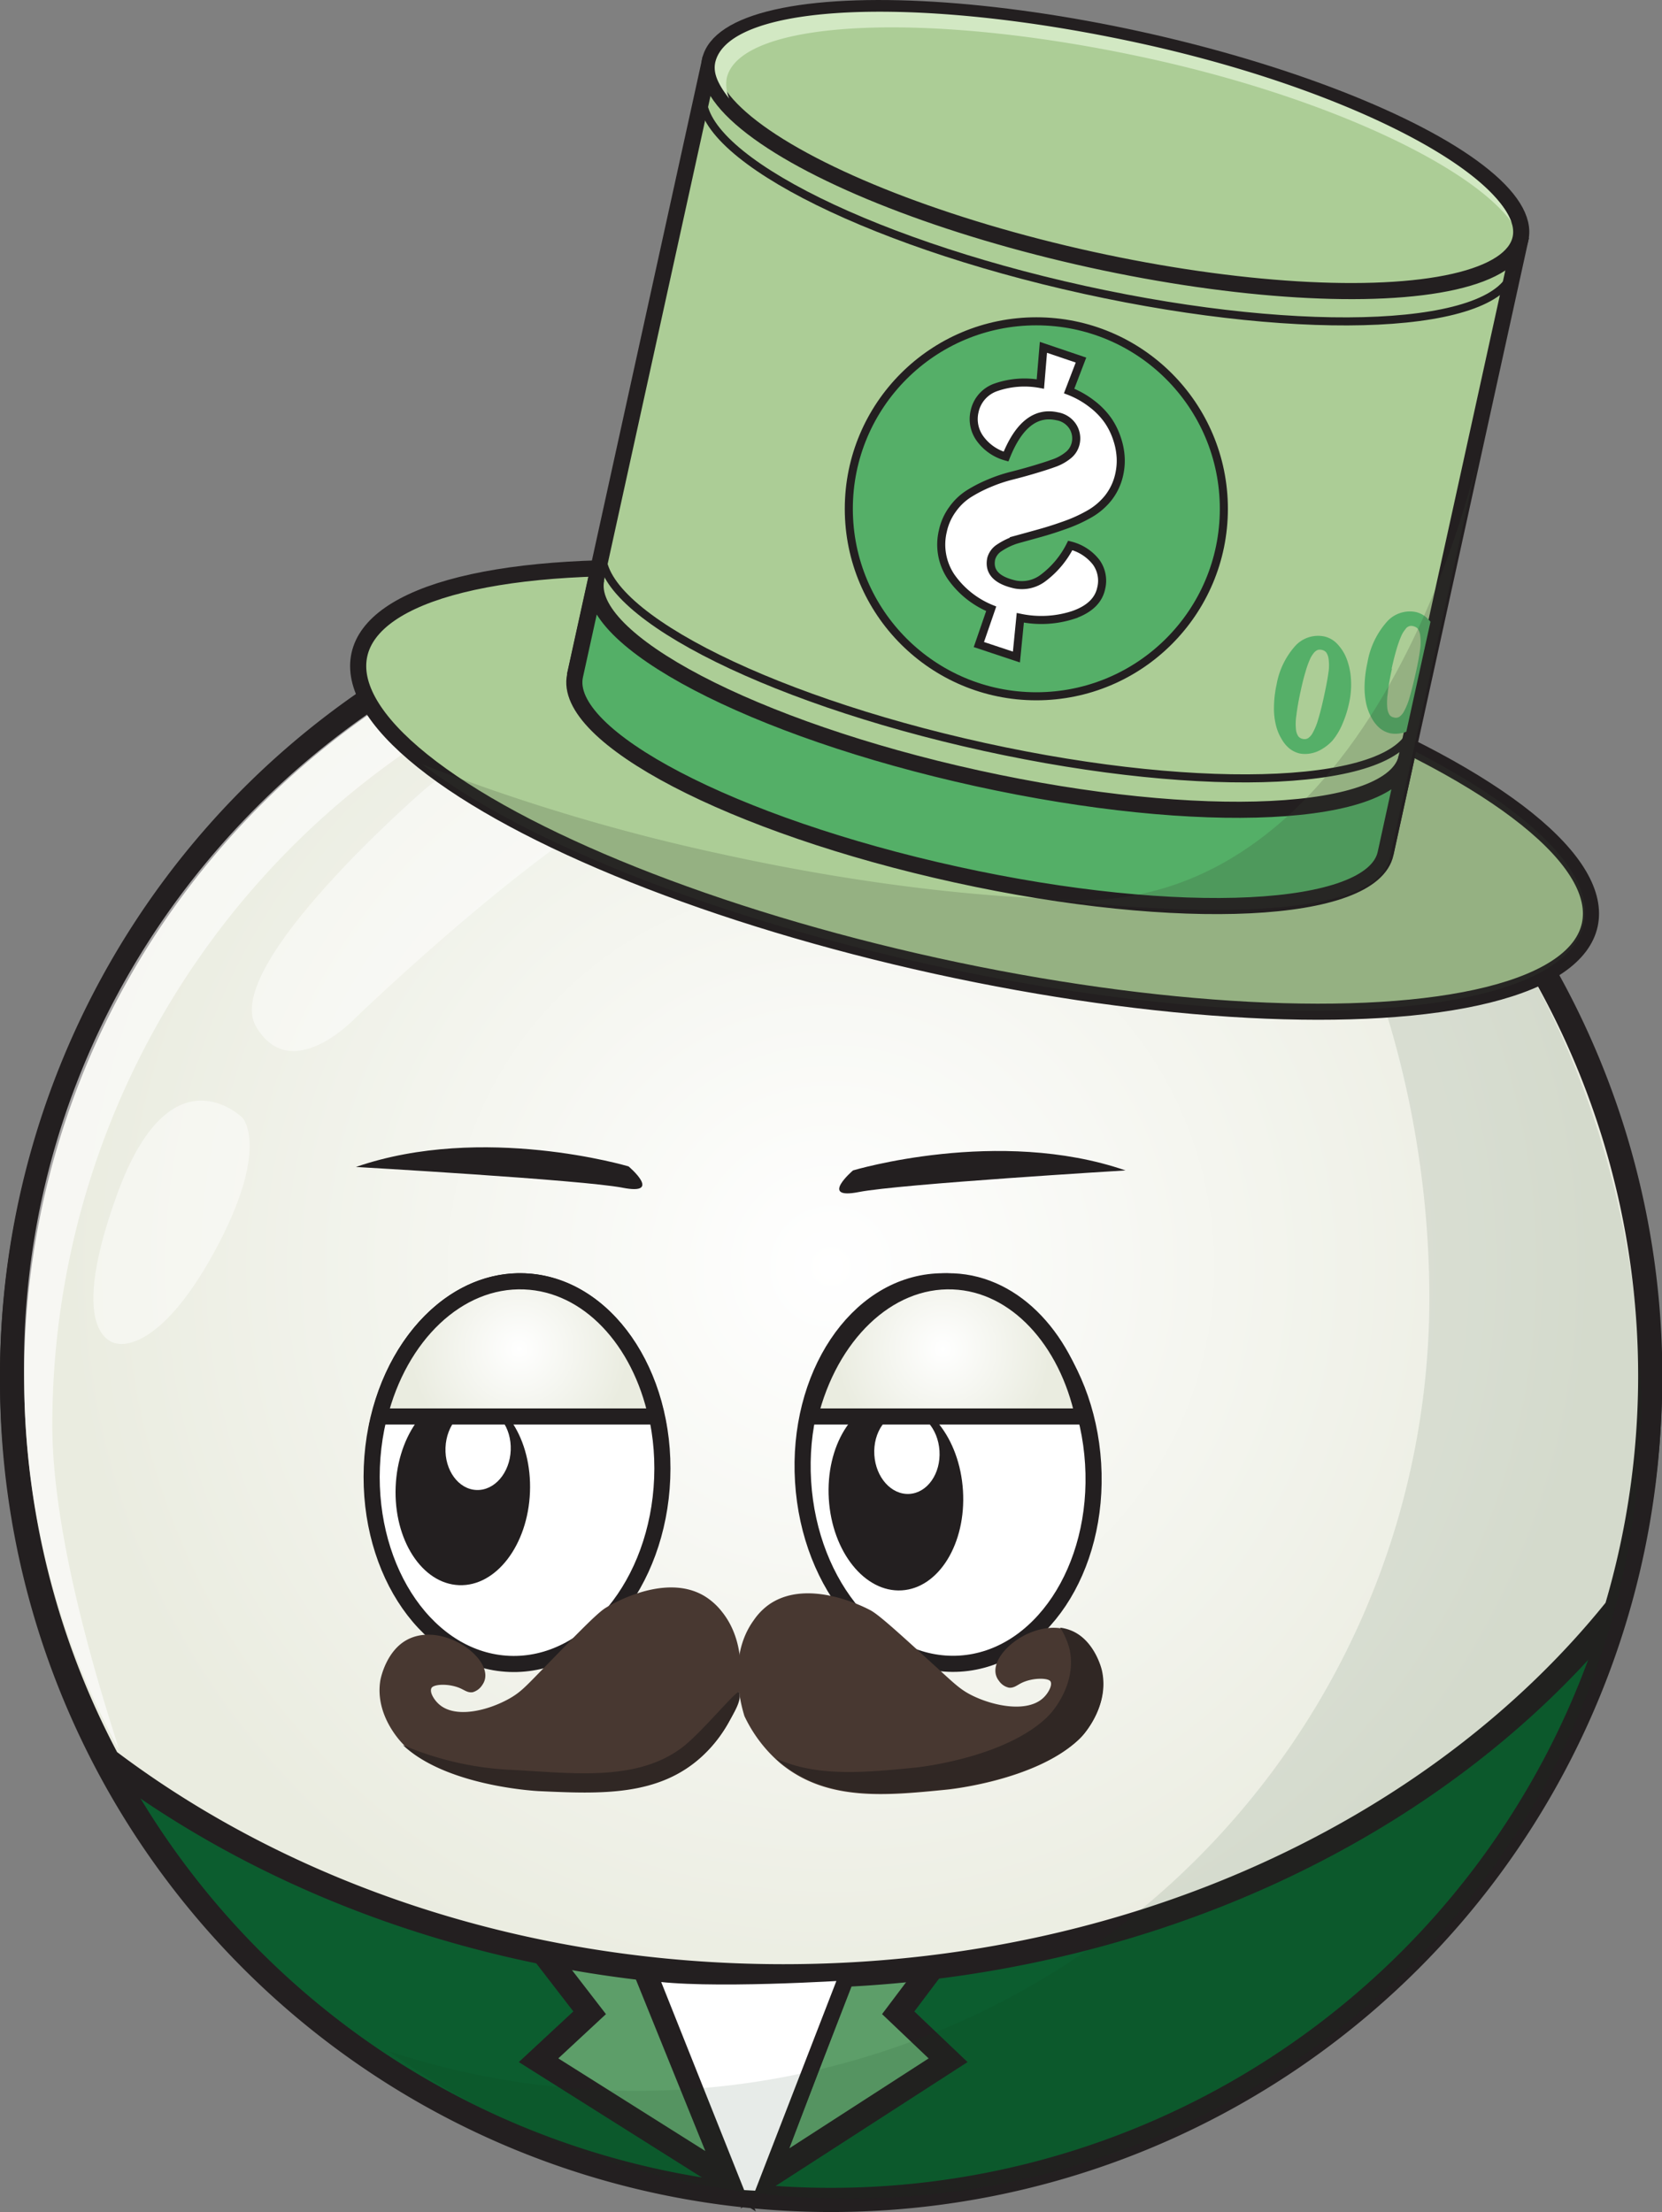 <svg xmlns="http://www.w3.org/2000/svg" xmlns:xlink="http://www.w3.org/1999/xlink" viewBox="0 0 206.24 274.56"><rect x="0" y="0" width="206.24" height="274.56" fill="#808080" stroke="none"/><defs><style>.cls-1{fill:#0c5d2f;}.cls-1,.cls-11,.cls-12,.cls-14,.cls-15,.cls-19,.cls-2,.cls-20,.cls-3,.cls-4,.cls-9{stroke:#231f20;stroke-miterlimit:10;}.cls-1,.cls-2,.cls-3{stroke-width:3px;}.cls-2{fill:#5d9e69;}.cls-3{fill:url(#radial-gradient);}.cls-15,.cls-18,.cls-4,.cls-6,.cls-8{fill:#fff;}.cls-11,.cls-19,.cls-20,.cls-4,.cls-9{stroke-width:2px;}.cls-5,.cls-8{opacity:0.6;}.cls-6{opacity:0.8;}.cls-7{fill:#0f331c;opacity:0.1;}.cls-9{fill:#accd96;}.cls-10{fill:#3a4235;opacity:0.2;}.cls-11{fill:#54af67;}.cls-12{fill:none;}.cls-13{fill:#d2e8c3;}.cls-14,.cls-16{fill:#55af68;}.cls-17{fill:#231f20;}.cls-19{fill:url(#radial-gradient-2);}.cls-20{fill:url(#radial-gradient-3);}.cls-21{fill:#483831;}.cls-22{fill:#302724;}</style><radialGradient id="radial-gradient" cx="128.99" cy="157.22" r="95.09" gradientTransform="matrix(-1, 0, 0, 1, 232.11, 0)" gradientUnits="userSpaceOnUse"><stop offset="0" stop-color="#fff"/><stop offset="1" stop-color="#eaece0"/></radialGradient><radialGradient id="radial-gradient-2" cx="64.16" cy="167.42" r="13.56" gradientTransform="translate(0.27)" xlink:href="#radial-gradient"/><radialGradient id="radial-gradient-3" cx="116.94" cy="167.42" r="13.56" gradientTransform="translate(2.41) scale(0.98 1)" xlink:href="#radial-gradient"/></defs><g id="Layer_2" data-name="Layer 2"><g id="Layer_1-2" data-name="Layer 1"><path class="cls-1" d="M1.5,171.44A101.62,101.62,0,1,0,103.12,69.81,101.14,101.14,0,0,0,1.5,171.44Z"/><polyline class="cls-2" points="105.28 243.13 94.93 270.38 117.65 255.71 111.46 249.82 117.65 241.6"/><polyline class="cls-2" points="79.49 243.13 90.66 270.73 66.83 255.71 73.17 249.82 66.83 241.6"/><path class="cls-3" d="M1.5,170.78a101.17,101.17,0,0,0,11.86,47.68c22,16.65,51.49,26.83,83.87,26.83,43.26,0,81.32-18.16,103.36-45.65A101.64,101.64,0,1,0,1.5,170.78Z"/><path class="cls-4" d="M105.28,244.79s-18,1.17-24.79,0l11.16,28,2.73.15Z"/><g class="cls-5"><path class="cls-6" d="M52.56,98.1S67.45,85.26,80.55,84s16.18,7.44,2.31,12.84-38.78,29.53-38.78,29.53-8,8.48-12.33,1S52.56,98.1,52.56,98.1Z"/><path class="cls-6" d="M30.1,138.75s3.5,3.76-3.49,16.6-12,11.42-12,11.42-6.75-.16-.08-18.53S30.1,138.75,30.1,138.75Z"/></g><path class="cls-7" d="M48.23,254.59a98.29,98.29,0,0,0,155.41-80.1c0-43.56-26-85.47-65.27-98.39,25,17.82,39,52,39,85.06A98.41,98.41,0,0,1,48.23,254.59Z"/><path class="cls-8" d="M3,171.91a96.63,96.63,0,0,0,11.63,45c.82,1.53-8.14-22.79-8.14-40a101.62,101.62,0,0,1,177-68.13A101.39,101.39,0,0,0,104,70.33C47.84,70.33,1.69,115.79,3,171.91Z"/><ellipse class="cls-9" cx="120.94" cy="98.03" rx="22.37" ry="78.16" transform="translate(-0.76 195.12) rotate(-77.61)"/><path class="cls-10" d="M52.4,94.86c12,9.26,35.31,18.79,63,24.87,42.16,9.27,78.49,7,81.14-5.07,1.79-8.14-12.2-18.66-34.44-27.49,6.28,4.84,9.47,9.61,8.56,13.75C168,113,131.67,115.27,89.51,106A242.76,242.76,0,0,1,52.4,94.86Z"/><polyline class="cls-9" points="171.91 105.97 188.54 30.29 87.96 8.19 71.33 83.88"/><path class="cls-11" d="M174.55,94c-1.65,7.53-25.51,8.7-53.29,2.6S72.31,79.39,74,71.85l-2.64,12c-1.66,7.54,19.52,18.6,47.29,24.7s51.63,4.93,53.29-2.61Z"/><path class="cls-12" d="M187.86,33.38c-1.66,7.54-25.52,8.7-53.29,2.6S85.62,18.82,87.28,11.28"/><path class="cls-12" d="M175.4,90.1c-1.66,7.54-25.52,8.7-53.29,2.6S73.16,75.54,74.82,68"/><ellipse class="cls-9" cx="138.39" cy="18.56" rx="13.98" ry="51.49" transform="translate(90.57 149.75) rotate(-77.61)"/><path class="cls-13" d="M88.81,7.54c-.39,1.34.15,2.75,1.68,4.7a4.53,4.53,0,0,1-.31-2.53c1.62-7.35,25.12-8.44,52.49-2.43,22.36,4.91,39.92,13.45,44.88,20.27-2.67-7.15-21.47-16.77-45.92-22.14C114.26-.6,90.91.34,88.81,7.54Z"/><circle class="cls-14" cx="128.6" cy="63.15" r="23.27"/><path class="cls-15" d="M132.67,48.53a11.15,11.15,0,0,1,2.87,1.63,9.27,9.27,0,0,1,2,2.09,8.94,8.94,0,0,1,1.1,2.29,8.66,8.66,0,0,1,.43,2.29,7.77,7.77,0,0,1-.17,2,7.16,7.16,0,0,1-1.4,3,8.14,8.14,0,0,1-2.38,2,18.24,18.24,0,0,1-2.93,1.33q-1.58.57-3.12,1t-2.82.78A8.27,8.27,0,0,0,124,68,2.34,2.34,0,0,0,123,69.35q-.49,2.43,3,3.2a4.36,4.36,0,0,0,3.49-.85,11.51,11.51,0,0,0,3.32-4,5.86,5.86,0,0,1,3.22,2.09,3.92,3.92,0,0,1,.61,3.26q-.49,2.23-3.42,3.26a12.82,12.82,0,0,1-6.61.37l-.48,4.87L121.47,80,123,75.56a11.24,11.24,0,0,1-5-4,7.17,7.17,0,0,1-1-5.65,7.06,7.06,0,0,1,1.2-2.69,7.25,7.25,0,0,1,2-1.92,17.07,17.07,0,0,1,2.56-1.32,18.8,18.8,0,0,1,2.8-.94c.94-.24,1.86-.49,2.76-.76s1.71-.52,2.42-.78a5.88,5.88,0,0,0,1.82-1,2.62,2.62,0,0,0,.91-1.42,2.76,2.76,0,0,0-.35-2.15,2.86,2.86,0,0,0-1.93-1.26q-4-.89-6.35,5a5.93,5.93,0,0,1-3.2-2.2,4.12,4.12,0,0,1-.7-3.41,4.05,4.05,0,0,1,2.68-3,10.82,10.82,0,0,1,5.48-.4l.38-4.55,4.66,1.58Z"/><path class="cls-16" d="M169.69,82.23a14.63,14.63,0,0,0-.36,2.91,9.6,9.6,0,0,0,.24,2.35,6.75,6.75,0,0,0,.71,1.75,4.31,4.31,0,0,0,1,1.19,3.15,3.15,0,0,0,1.21.58,3.5,3.5,0,0,0,1.33,0,3.1,3.1,0,0,0,.69-.19l3-13.65a2.62,2.62,0,0,0-.22-.25,3.08,3.08,0,0,0-1.57-.95A3.81,3.81,0,0,0,172,77.29,10.19,10.19,0,0,0,169.69,82.23Zm3,.76c.21-.95.42-1.77.62-2.44a13.45,13.45,0,0,1,.56-1.58,3.36,3.36,0,0,1,.53-.87.84.84,0,0,1,1-.37,1,1,0,0,1,.54.31,2,2,0,0,1,.29.81,6.3,6.3,0,0,1,0,1.71c-.1.76-.27,1.72-.53,2.88s-.54,2.3-.78,3.11a8.2,8.2,0,0,1-.7,1.75,1.86,1.86,0,0,1-.61.69.86.86,0,0,1-.64.06.88.88,0,0,1-.54-.32,2,2,0,0,1-.28-.87,7.35,7.35,0,0,1,.06-1.82C172.28,85.24,172.46,84.22,172.73,83Z"/><path class="cls-16" d="M166.52,90a8.12,8.12,0,0,1-1.18,1.93A5.74,5.74,0,0,1,164,93a4,4,0,0,1-1.39.52,3.71,3.71,0,0,1-1.33,0,3.27,3.27,0,0,1-1.21-.57,4,4,0,0,1-1-1.17,6,6,0,0,1-.72-1.7,8.54,8.54,0,0,1-.26-2.29,13.61,13.61,0,0,1,.32-2.81,9.73,9.73,0,0,1,2.31-4.8A3.84,3.84,0,0,1,164.36,79a3.19,3.19,0,0,1,1.58.92,5.57,5.57,0,0,1,1.16,1.83,8.44,8.44,0,0,1,.54,2.54,10.44,10.44,0,0,1-.22,2.93A13.85,13.85,0,0,1,166.52,90Zm-1.66-6.59a5.86,5.86,0,0,0,0-1.66,1.8,1.8,0,0,0-.3-.79,1,1,0,0,0-.54-.3,1.11,1.11,0,0,0-.48,0,1.2,1.2,0,0,0-.48.35,3.38,3.38,0,0,0-.52.85,11.64,11.64,0,0,0-.54,1.53c-.2.66-.4,1.45-.6,2.38-.26,1.19-.43,2.17-.53,3a6.93,6.93,0,0,0-.05,1.78,1.84,1.84,0,0,0,.29.84.92.92,0,0,0,.55.32.89.89,0,0,0,.63-.07,1.76,1.76,0,0,0,.6-.67,7.65,7.65,0,0,0,.69-1.7c.24-.78.49-1.78.75-3S164.77,84.11,164.86,83.37Z"/><path class="cls-10" d="M183.62,55.81s-12.24,59.32-53.13,55.78c0,0,40,5.32,42-5.23Z"/><ellipse class="cls-4" cx="64.16" cy="182.78" rx="23.76" ry="18.03" transform="translate(-121.01 239.68) rotate(-87.74)"/><ellipse class="cls-17" cx="57.43" cy="184.87" rx="11.88" ry="8.34" transform="translate(-129.56 234.97) rotate(-87.74)"/><ellipse class="cls-18" cx="59.32" cy="179.84" rx="5.1" ry="4.05" transform="translate(-122.71 232.02) rotate(-87.74)"/><ellipse class="cls-4" cx="117.64" cy="182.78" rx="18.03" ry="23.76" transform="translate(-11.02 7.58) rotate(-3.53)"/><ellipse class="cls-17" cx="111.16" cy="185.54" rx="8.34" ry="11.88" transform="translate(-11.2 7.19) rotate(-3.53)"/><ellipse class="cls-18" cx="112.53" cy="180.34" rx="4.05" ry="5.1" transform="translate(-10.88 7.26) rotate(-3.53)"/><path class="cls-17" d="M78,144.77s-18.08-5.38-33.83.07c0,0,28.07,1.6,33.1,2.58S78,144.77,78,144.77Z"/><path class="cls-17" d="M105.85,145.27s18.05-5.43,33.82,0c0,0-28.06,1.69-33.09,2.68S105.85,145.27,105.85,145.27Z"/><path class="cls-19" d="M81.46,175.81H47.07c2.47-10,9.73-17.1,18-16.77C73,159.35,79.42,166.36,81.46,175.81Z"/><path class="cls-20" d="M134.42,175.81H100.5c2.44-10,9.6-17.1,17.77-16.77C126.06,159.35,132.41,166.36,134.42,175.81Z"/><path class="cls-21" d="M92.38,213c-.41-1.33-2.15-7.4,1.18-11.94a7.61,7.61,0,0,1,2-2c4.9-3.25,12.07.58,12.56.86,1.11.65,3.48,2.81,8.23,7.15,2.19,2,2.89,2.69,4.37,3.41,2.72,1.32,6.86,2.11,8.8.2.59-.57,1.11-1.56.83-2s-2.26-.48-3.66.24c-.53.28-.91.61-1.49.55a2,2,0,0,1-1.23-.84c-2.25-2.77,4.44-8.32,9.16-6.07,2.51,1.19,3.42,4.22,3.56,4.85.94,4.18-2,7.62-2.42,8.08,0,0-.24.27-.49.5-5.44,5.06-16.22,6.13-16.22,6.13-7.73.77-15,1.49-20.76-3.3A17.6,17.6,0,0,1,92.38,213Z"/><path class="cls-21" d="M91.36,211.88c.34-1.36,1.73-7.51-1.8-11.87a8.11,8.11,0,0,0-2.14-1.91c-5-3-11.9,1.22-12.37,1.53-1.06.71-3.29,3-7.75,7.58-2.06,2.11-2.72,2.85-4.14,3.64-2.63,1.47-6.67,2.48-8.69.67-.61-.54-1.19-1.49-.93-2s2.21-.6,3.63.05c.54.25.93.56,1.5.46a2.08,2.08,0,0,0,1.18-.9c2.07-2.89-4.84-8.07-9.38-5.58-2.42,1.33-3.16,4.41-3.27,5-.7,4.23,2.4,7.5,2.83,7.94,0,0,.25.25.51.47,5.65,4.76,16.37,5.25,16.37,5.25,7.68.36,14.91.69,20.34-4.4A17.55,17.55,0,0,0,91.36,211.88Z"/><path class="cls-22" d="M96.3,218.26c.17.17.36.33.55.49,5.76,4.79,13,4.07,20.76,3.3,0,0,10.78-1.07,16.22-6.13.25-.23.46-.46.49-.49.41-.47,3.36-3.9,2.42-8.09-.14-.63-1.05-3.66-3.56-4.85a5.47,5.47,0,0,0-1.62-.47,9.32,9.32,0,0,1,1.16,2.66c.93,4.18-2,7.62-2.43,8.08,0,0-.24.26-.49.5-5.44,5.06-16.22,6.13-16.22,6.13C107.34,220,101.39,220.59,96.3,218.26Z"/><path class="cls-22" d="M50,216.59s.25.25.51.46c5.65,4.77,16.37,5.26,16.37,5.26,7.68.35,14.91.68,20.34-4.41a16.48,16.48,0,0,0,3.24-4.21c.41-.8,1.7-2.67,1.23-3.64-.15-.48-4.62,5-7,6.81-5.85,4.45-14.14,3.13-21.82,2.78A38.66,38.66,0,0,1,50,216.59Z"/></g></g></svg>